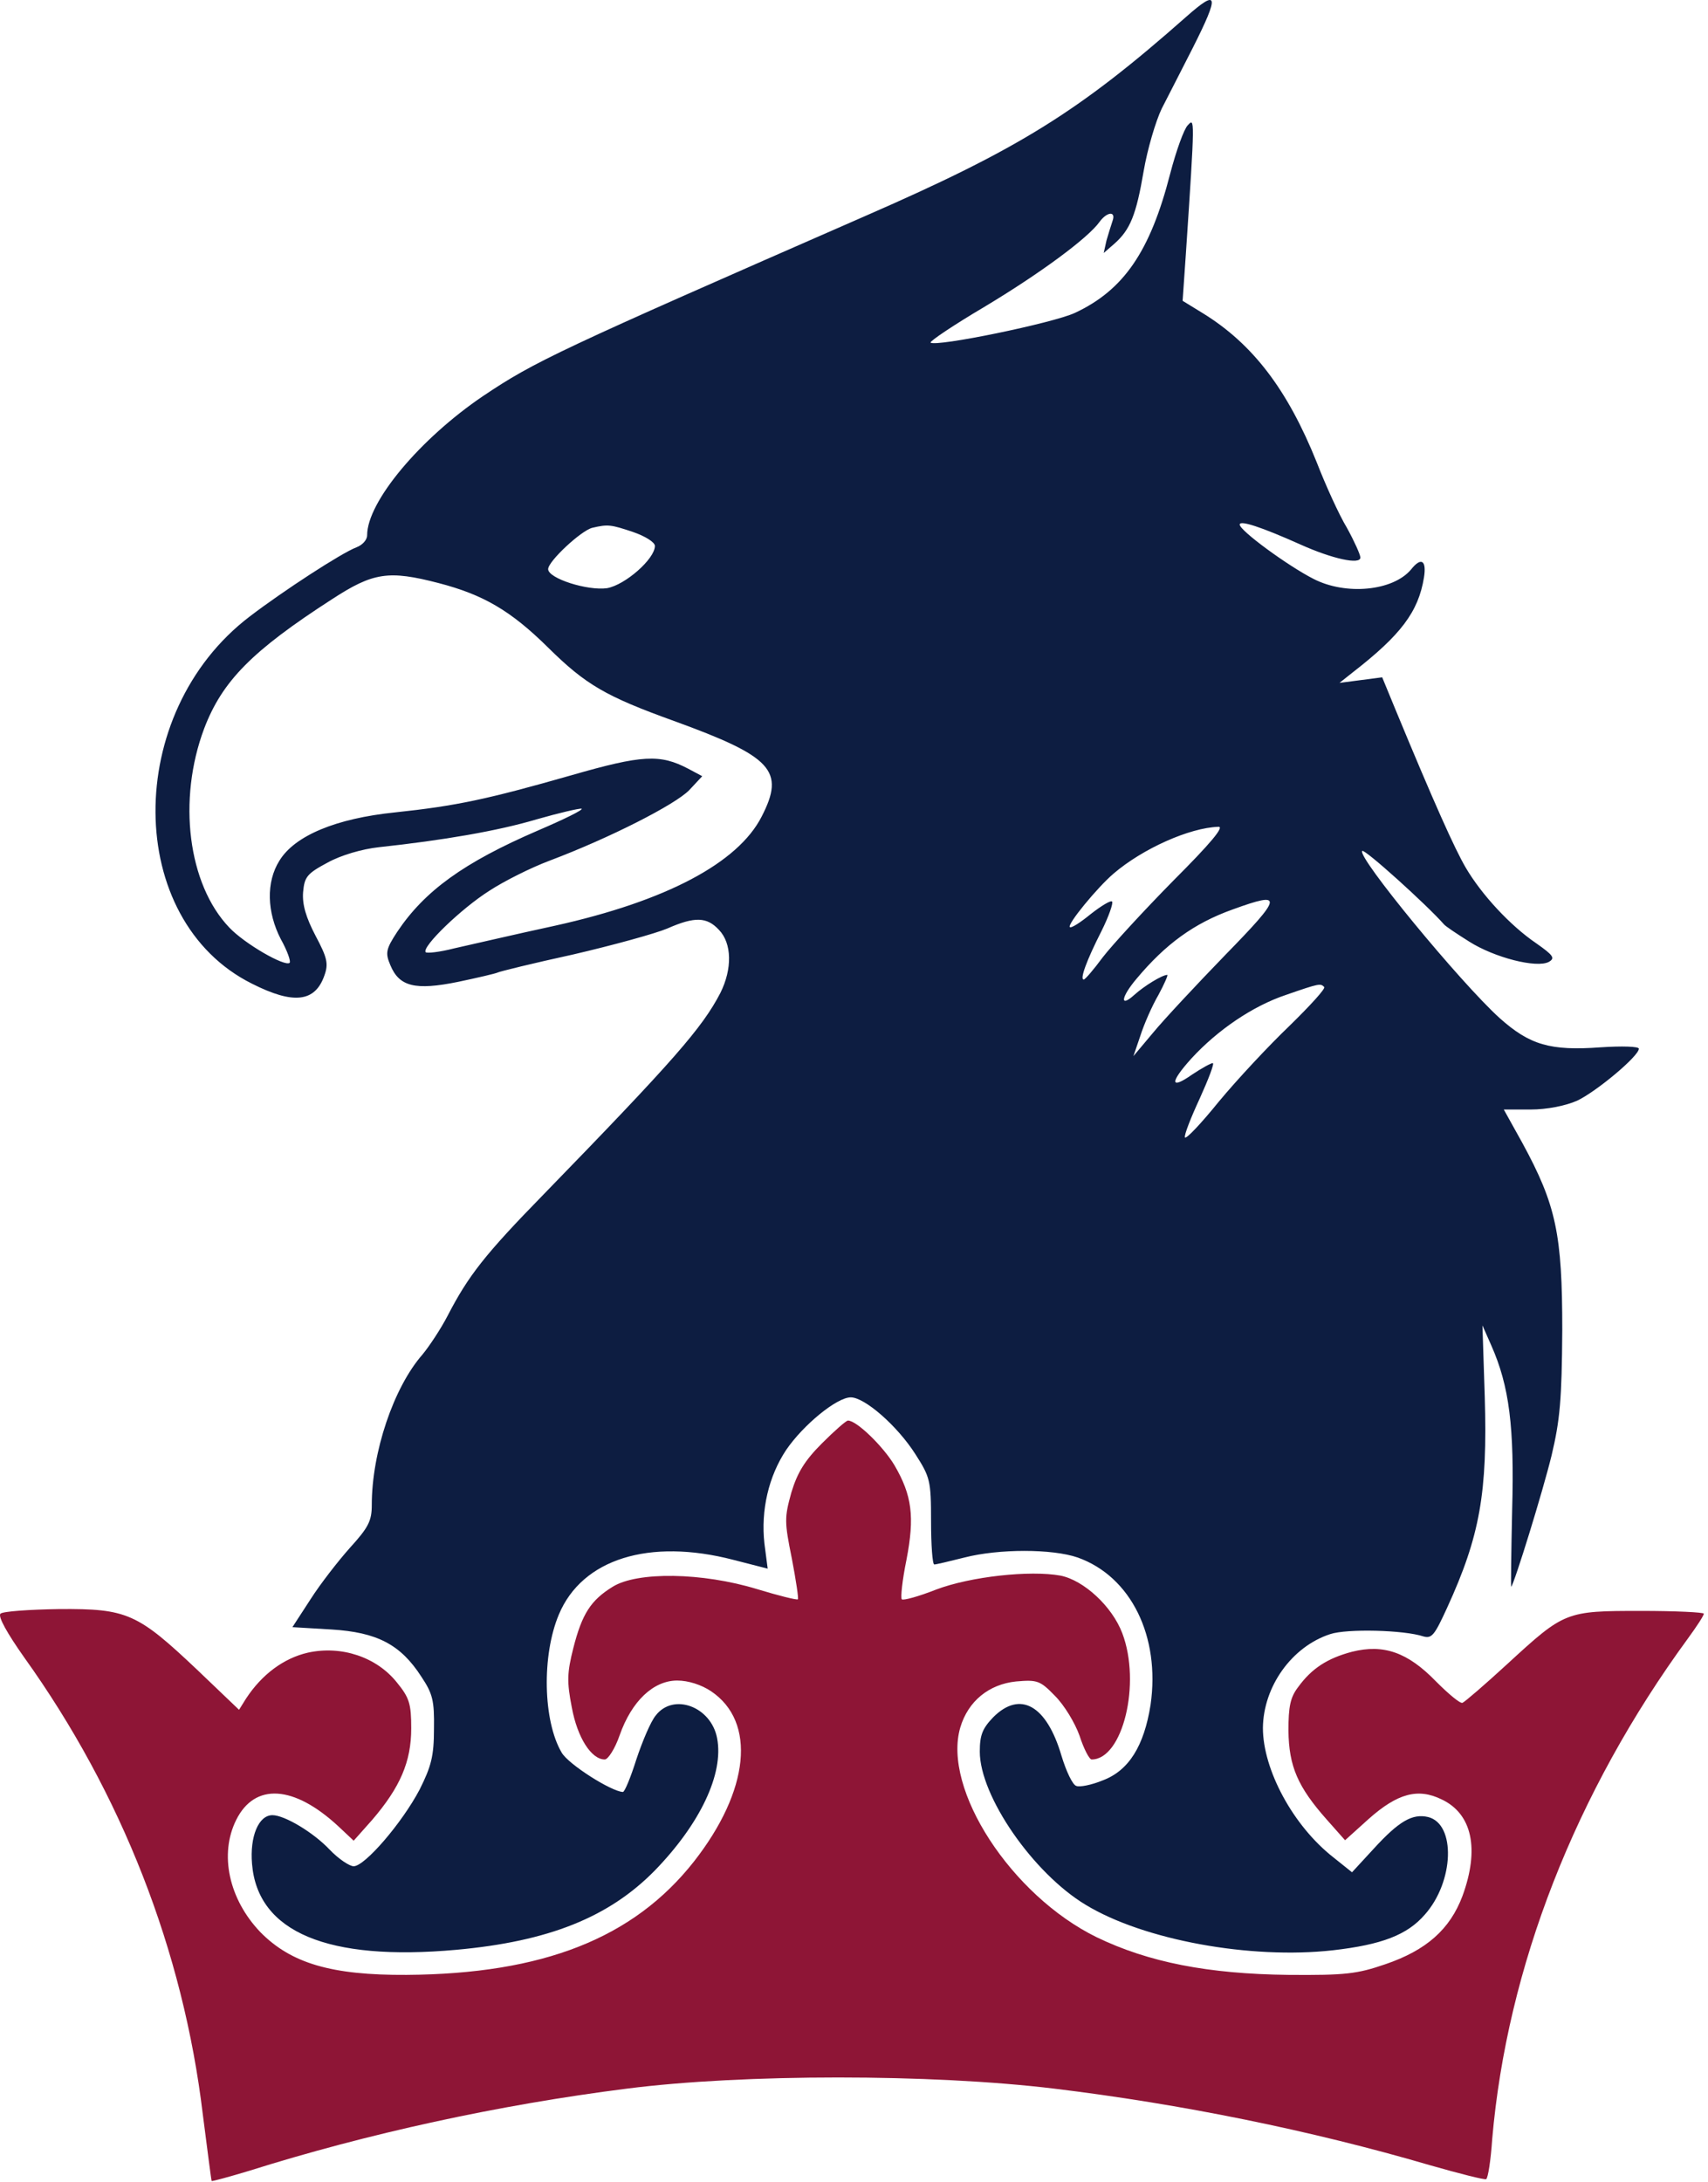 <svg width="368" height="470" viewBox="0 0 368 470" fill="none" xmlns="http://www.w3.org/2000/svg">
<path d="M255.602 3.595C232.402 24.095 219.502 32.095 186.502 46.495C120.002 75.595 115.302 77.795 104.102 85.295C90.502 94.495 79.102 108.095 79.102 115.295C79.102 116.295 78.102 117.395 76.802 117.895C73.602 119.095 61.002 127.295 53.802 132.795C26.502 153.595 26.802 198.195 54.302 211.895C63.202 216.395 67.902 215.895 69.902 210.095C70.802 207.595 70.502 206.295 68.002 201.595C65.902 197.595 65.102 194.795 65.302 192.195C65.602 188.895 66.102 188.195 70.602 185.795C73.502 184.195 78.002 182.895 81.602 182.495C95.502 180.995 107.202 178.995 115.602 176.495C120.502 175.095 124.802 174.095 125.302 174.195C125.802 174.395 121.502 176.495 115.902 178.895C99.902 185.795 91.502 191.895 85.602 200.695C83.102 204.495 83.002 205.295 84.102 207.895C86.002 212.495 89.402 213.395 98.702 211.495C103.002 210.595 106.802 209.695 107.202 209.495C107.502 209.295 114.802 207.495 123.502 205.595C132.102 203.595 141.202 201.095 143.802 199.995C149.702 197.395 152.302 197.495 154.902 200.295C157.702 203.195 157.802 208.695 155.202 213.895C151.302 221.395 145.302 228.295 117.202 257.195C104.402 270.295 100.902 274.795 96.402 283.495C95.002 286.195 92.502 289.995 91.002 291.795C84.802 298.895 80.102 312.795 80.102 324.195C80.102 327.595 79.402 328.995 75.402 333.395C72.902 336.195 69.002 341.195 66.902 344.495L63.002 350.495L71.402 350.995C81.202 351.595 86.302 354.195 90.802 361.195C93.202 364.795 93.602 366.295 93.502 372.395C93.502 378.295 92.902 380.495 90.402 385.495C86.602 392.695 78.602 401.995 76.202 401.995C75.302 401.995 72.902 400.395 71.002 398.395C67.502 394.695 61.302 390.995 58.702 390.995C55.702 390.995 53.802 395.595 54.302 401.495C55.502 416.195 70.602 422.495 98.302 419.995C118.202 418.195 131.202 412.995 141.102 402.895C150.802 392.895 156.002 382.095 154.502 374.395C153.202 367.595 145.102 364.595 141.302 369.495C140.202 370.795 138.402 375.095 137.102 378.995C135.902 382.795 134.602 385.995 134.202 385.995C131.702 385.895 122.402 379.995 121.002 377.495C117.002 370.695 116.702 356.595 120.402 347.795C125.402 335.795 139.902 331.295 158.002 335.995L165.402 337.895L164.702 332.495C163.902 325.295 165.602 317.995 169.402 312.295C173.102 306.895 180.302 300.995 183.302 300.995C186.302 300.995 193.302 307.095 197.202 313.195C200.402 318.195 200.602 318.895 200.602 327.695C200.602 332.795 200.902 336.995 201.302 336.995C201.702 336.995 204.602 336.295 207.802 335.495C215.202 333.595 226.702 333.595 232.202 335.495C243.702 339.595 250.002 352.495 247.902 367.195C246.502 376.095 243.202 381.395 237.602 383.495C235.202 384.495 232.602 384.995 231.902 384.695C231.102 384.495 229.702 381.495 228.702 378.195C225.502 367.295 219.802 364.095 214.002 369.895C211.702 372.295 211.102 373.695 211.102 377.295C211.102 386.895 222.602 403.495 233.902 410.295C246.402 417.895 269.402 422.095 287.202 420.095C297.702 418.895 303.202 416.795 307.002 412.395C313.302 405.295 313.702 392.895 307.702 391.395C304.302 390.595 301.402 392.295 296.002 398.195L291.302 403.295L287.302 400.095C278.602 393.295 272.102 381.195 272.102 372.195C272.202 363.295 278.302 354.695 286.602 351.995C290.202 350.795 302.502 351.095 306.702 352.495C308.502 352.995 309.102 352.195 311.802 346.295C318.902 330.795 320.502 321.495 319.902 300.895L319.402 285.495L321.302 289.795C325.202 298.595 326.302 307.395 325.802 325.295C325.602 334.495 325.502 341.895 325.602 341.795C326.302 340.995 332.402 321.295 334.302 313.495C336.102 305.895 336.502 301.595 336.602 286.495C336.602 265.895 335.302 259.595 328.002 246.195L324.002 238.995H329.802C333.302 238.995 337.302 238.195 339.802 237.095C344.002 235.095 353.102 227.495 353.102 225.895C353.102 225.395 349.402 225.295 344.902 225.595C334.002 226.395 329.602 225.095 323.102 219.295C314.602 211.595 292.302 184.495 293.502 183.295C294.002 182.795 307.402 194.895 311.102 199.095C311.402 199.495 313.802 201.095 316.502 202.795C322.002 206.295 331.102 208.595 333.702 207.195C335.102 206.395 334.702 205.795 331.002 203.195C325.402 199.395 319.202 192.695 315.802 186.895C313.402 182.795 309.002 172.995 300.602 152.695L297.802 145.895L293.202 146.495L288.602 147.095L291.502 144.795C301.802 136.795 305.602 131.795 306.802 124.395C307.402 120.695 306.202 119.895 304.002 122.695C300.102 127.295 290.002 128.295 283.002 124.695C277.502 121.895 267.102 114.295 267.102 112.995C267.102 111.995 271.702 113.495 280.202 117.295C287.102 120.395 293.102 121.695 293.102 120.095C293.102 119.495 291.802 116.595 290.202 113.695C288.502 110.895 285.602 104.495 283.702 99.595C277.402 83.895 269.902 74.095 259.202 67.495L254.802 64.795L255.502 54.695C257.502 24.795 257.402 25.395 255.902 26.995C255.102 27.795 253.402 32.495 252.102 37.495C247.802 54.195 242.102 62.495 231.602 67.395C226.902 69.595 201.602 74.795 200.502 73.795C200.302 73.495 205.502 69.995 212.102 66.095C224.102 58.895 234.402 51.295 236.902 47.795C238.502 45.595 240.502 45.395 239.702 47.595C239.402 48.495 238.802 50.395 238.402 51.795L237.802 54.495L240.102 52.495C243.502 49.495 244.802 46.295 246.402 36.895C247.202 32.195 249.002 26.095 250.302 23.395C251.702 20.695 254.702 14.795 257.002 10.295C262.802 -1.205 262.502 -2.505 255.602 3.595ZM136.402 114.595C139.002 115.495 141.102 116.795 141.102 117.595C141.102 120.395 134.702 125.995 130.802 126.695C126.602 127.295 118.102 124.595 118.102 122.595C118.102 120.895 125.202 114.295 127.602 113.695C131.002 112.895 131.602 112.995 136.402 114.595ZM94.502 125.595C104.102 128.095 110.002 131.495 118.102 139.495C126.202 147.495 130.502 149.995 145.202 155.295C166.402 162.995 169.202 165.995 164.102 175.895C159.002 185.895 143.502 194.095 119.602 199.395C110.802 201.295 101.002 203.595 97.802 204.295C94.702 205.095 91.902 205.395 91.702 205.095C90.902 203.895 99.402 195.695 105.402 191.895C108.602 189.795 114.402 186.895 118.402 185.395C131.402 180.495 145.502 173.295 148.502 170.195L151.302 167.195L148.302 165.595C142.202 162.395 138.402 162.595 123.102 166.995C104.902 172.195 98.302 173.595 85.102 174.995C72.402 176.295 63.502 179.995 60.202 185.395C57.302 189.995 57.502 196.495 60.502 202.295C61.902 204.795 62.702 207.095 62.402 207.395C61.402 208.295 52.702 203.295 49.402 199.795C40.502 190.495 38.202 172.295 44.002 156.895C47.902 146.695 54.302 140.195 71.502 129.095C80.402 123.295 83.702 122.795 94.502 125.595ZM252.802 189.695C246.402 196.195 239.602 203.595 237.602 206.195C235.602 208.895 233.802 210.995 233.502 210.995C232.602 210.995 234.102 206.895 237.302 200.595C238.902 197.395 239.902 194.495 239.602 194.195C239.302 193.895 237.302 195.095 235.002 196.895C232.802 198.695 230.802 199.995 230.502 199.695C229.902 199.095 236.402 191.195 239.902 188.195C246.202 182.795 256.302 178.295 262.502 178.095C263.902 177.995 260.802 181.695 252.802 189.695ZM264.002 205.695C257.702 212.195 250.702 219.695 248.402 222.495L244.202 227.495L245.702 223.095C246.502 220.595 248.202 216.695 249.602 214.295C250.902 211.895 251.702 209.995 251.502 209.995C250.402 209.995 246.502 212.395 244.402 214.295C241.202 217.195 241.502 214.795 244.902 210.795C251.102 203.395 257.202 198.895 265.602 195.895C276.602 191.895 276.402 192.995 264.002 205.695ZM285.302 212.595C285.702 212.895 282.202 216.695 277.802 220.995C273.302 225.295 266.502 232.595 262.602 237.295C258.802 241.995 255.502 245.495 255.302 244.995C255.102 244.495 256.602 240.695 258.502 236.595C260.402 232.395 261.702 228.995 261.302 228.995C260.902 228.995 258.902 230.095 256.802 231.495C252.102 234.795 252.002 233.195 256.702 227.995C262.302 221.895 269.902 216.695 277.102 214.295C284.302 211.795 284.502 211.795 285.302 212.595Z" fill="#0D1D41"/>
<path d="M177.102 310.895C173.402 314.595 171.802 317.195 170.502 321.495C169.002 326.895 169.002 327.795 170.602 335.695C171.502 340.395 172.102 344.395 171.902 344.495C171.702 344.695 167.702 343.695 163.102 342.295C151.302 338.695 137.302 338.495 132.002 341.795C127.302 344.695 125.402 347.595 123.502 355.095C122.202 360.295 122.102 362.195 123.202 367.795C124.402 374.295 127.402 378.995 130.302 378.995C131.002 378.995 132.502 376.695 133.502 373.795C136.102 366.395 140.802 361.995 145.902 361.995C148.302 361.995 151.102 362.895 153.202 364.295C163.002 370.895 161.502 385.695 149.502 400.995C136.502 417.495 117.002 425.195 87.602 425.395C71.402 425.495 62.702 422.895 56.102 416.195C49.302 409.095 47.202 399.395 50.902 391.995C54.902 383.995 63.302 384.495 72.902 393.395L76.202 396.495L80.202 391.995C86.202 384.995 88.602 379.495 88.602 372.295C88.602 366.995 88.202 365.695 85.502 362.395C81.102 356.895 73.502 354.395 66.302 355.995C61.102 357.195 56.402 360.695 53.002 365.895L51.502 368.295L42.502 359.695C29.602 347.495 27.402 346.495 12.802 346.595C6.302 346.695 0.602 347.095 0.102 347.595C-0.498 348.195 1.602 351.895 5.202 356.995C26.202 386.295 39.502 420.295 43.702 455.495C44.702 463.195 45.502 469.595 45.602 469.795C45.702 469.895 49.402 468.895 53.702 467.595C79.102 459.595 107.402 453.395 135.102 449.895C160.102 446.695 200.702 446.695 227.102 449.895C254.402 453.195 282.502 458.895 308.102 466.395C314.402 468.195 319.902 469.595 320.202 469.395C320.602 469.195 321.202 465.295 321.502 460.795C324.702 423.795 339.402 386.095 363.702 352.895C365.602 350.295 367.102 347.995 367.102 347.595C367.102 347.295 361.002 346.995 353.602 346.995C337.302 346.995 337.102 347.095 324.802 358.395C319.902 362.895 315.602 366.595 315.102 366.795C314.602 366.995 312.102 364.895 309.402 362.195C303.302 355.895 298.102 354.095 291.302 355.795C286.002 357.195 282.602 359.395 279.702 363.395C278.002 365.595 277.602 367.595 277.602 372.795C277.702 380.495 279.602 384.895 285.902 391.995L289.802 396.395L294.902 391.795C301.102 386.295 305.502 385.095 310.602 387.595C317.202 390.695 318.802 398.295 315.102 408.395C312.402 415.595 307.302 420.095 298.502 423.095C292.402 425.195 289.902 425.495 277.602 425.395C260.302 425.195 247.502 422.695 236.302 417.295C217.902 408.295 203.002 385.395 206.902 372.095C208.602 366.395 213.102 362.795 218.902 362.195C223.502 361.795 224.102 361.995 227.302 365.295C229.302 367.295 231.602 371.095 232.602 373.895C233.502 376.695 234.702 378.995 235.202 378.995C241.902 378.995 245.902 362.595 241.802 351.795C239.602 345.995 233.502 340.395 228.502 339.395C221.902 338.195 209.102 339.595 201.702 342.395C197.902 343.895 194.602 344.795 194.302 344.495C194.002 344.195 194.402 340.395 195.302 335.995C197.102 326.695 196.502 322.095 192.702 315.595C190.302 311.595 184.602 305.995 182.702 305.995C182.302 305.995 179.802 308.195 177.102 310.895Z" fill="#8E1536"/>
</svg>
